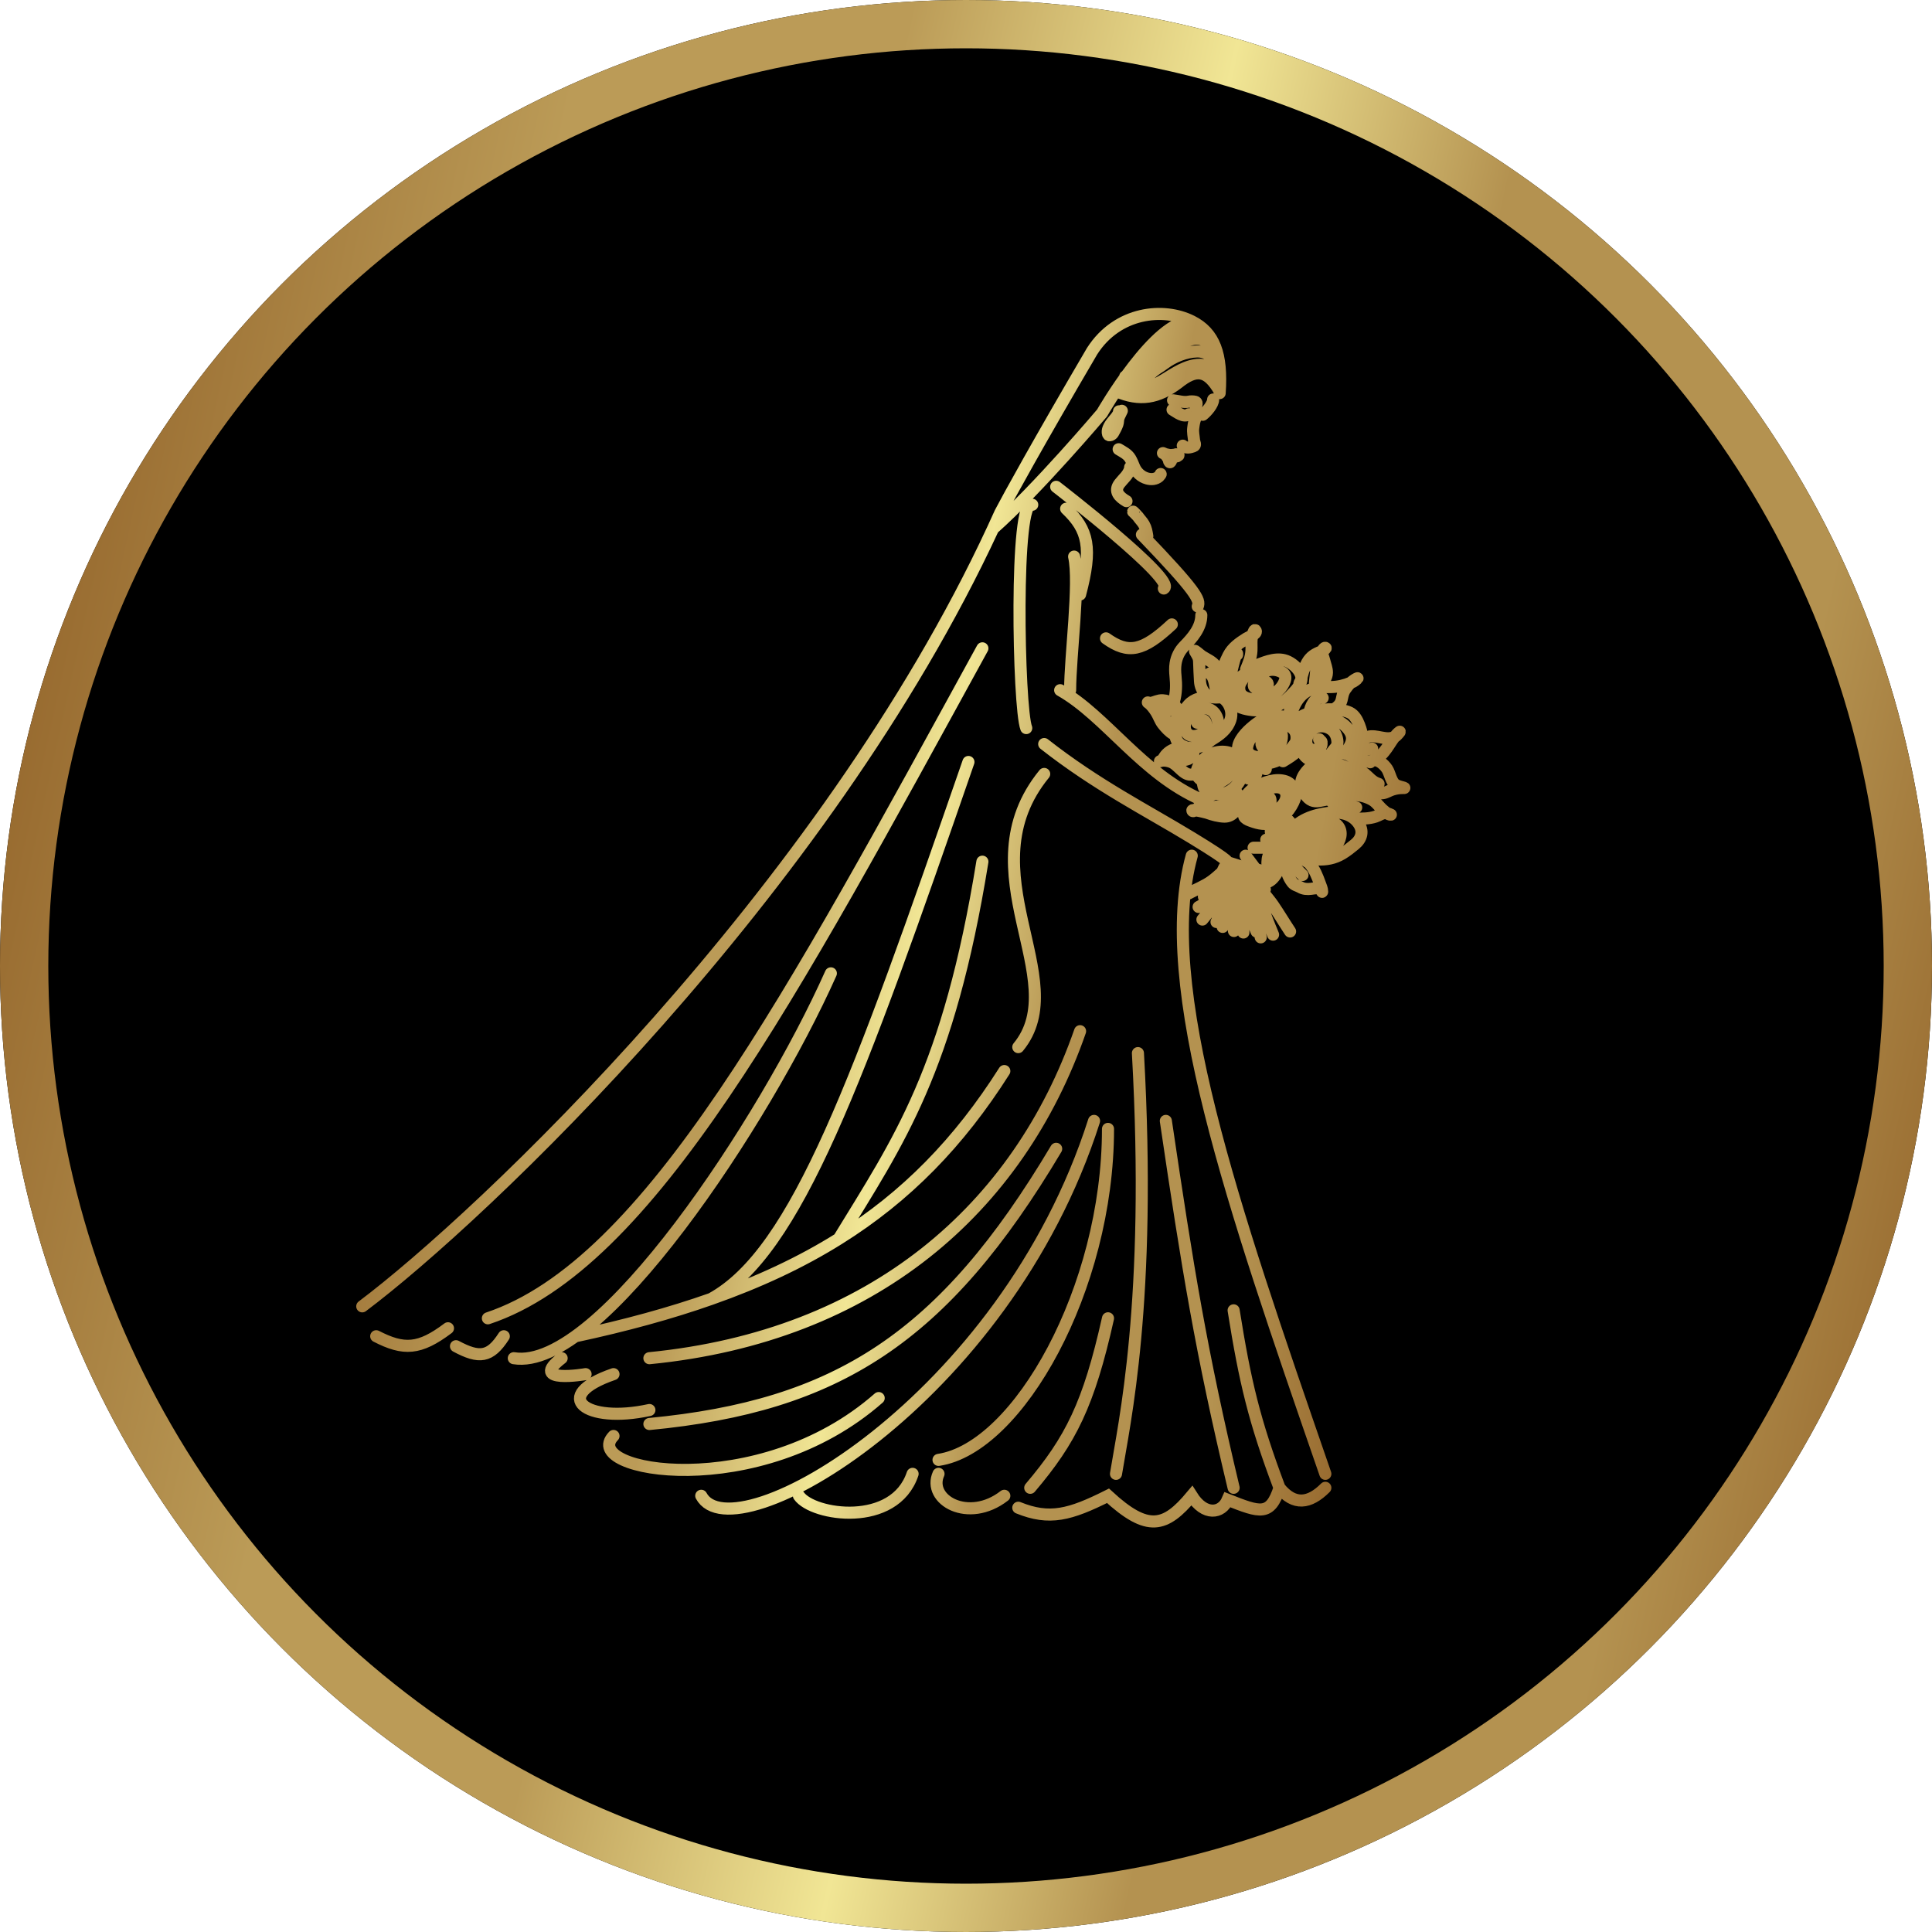 <svg width="80" height="80" viewBox="0 0 80 80" fill="none" xmlns="http://www.w3.org/2000/svg">
<g filter="url(#filter0_ii_404_2861)">
<circle cx="40" cy="40" r="40" fill="black"/>
</g>
<circle cx="40" cy="40" r="39" stroke="url(#paint0_linear_404_2861)" stroke-width="2"/>
<path d="M50.504 16.277C50.615 14.657 50.283 13.775 49.348 13.304M49.348 13.304C48.187 12.72 46.272 12.896 45.22 14.543C42.974 18.374 41.752 20.598 41.422 21.231C41.323 21.451 41.222 21.672 41.12 21.892M49.348 13.304C47.862 13.203 45.633 17.103 45.633 17.103C45.633 17.103 42.956 20.268 41.12 21.892M41.12 21.892C34.122 36.964 19.883 50.431 15 54.093M46.211 16.194C47.211 16.634 47.96 16.474 48.77 15.864C49.528 15.255 49.986 15.304 50.504 16.194M43.734 20.158C43.734 20.158 48.77 24.038 48.192 24.369M47.284 22.139C49.556 24.506 49.705 24.842 49.596 25.112M48.523 25.855C47.316 26.98 46.723 27.093 45.798 26.433M44.147 21.066C45.072 21.943 45.232 22.696 44.724 24.616M42.743 20.901C42 20.488 42.165 29.323 42.495 30.148M44.477 23.047C44.724 24.121 44.312 27.176 44.312 28.579M43.238 30.809C45.414 32.517 47.449 33.534 49.348 34.69C51.147 35.784 50.798 35.694 50.756 35.681M50.756 35.681C50.753 35.681 50.752 35.68 50.752 35.68M50.756 35.681L52.073 36.093L51.578 35.433M51.908 35.102H52.981M49.761 33.121C47.284 32.047 45.798 29.653 43.899 28.579M43.238 32.047C39.935 36.093 44.477 40.552 42.165 43.359M26.89 56.24C36.137 55.331 42.165 50.047 44.724 42.699M43.734 47.57C39.066 55.418 34.651 58.221 26.89 58.965M45.302 46.414C41.587 58.056 30.358 64.414 29.037 61.937M45.88 46.745C45.88 53.35 42.165 59.955 38.862 60.451M42.66 61.607C44.341 59.626 45.081 58.154 45.88 54.588M47.119 43.607C47.697 53.928 46.541 58.965 46.211 61.029M48.275 46.414C49.181 52.547 49.731 55.941 51.082 61.607M51.082 54.258C51.553 57.214 51.937 58.833 52.981 61.607M52.981 61.607C52.598 62.789 52.191 62.637 50.834 62.102C50.587 62.68 49.876 62.779 49.348 61.937C48.247 63.254 47.525 63.451 45.88 61.937C44.298 62.729 43.458 62.957 42.165 62.432M52.981 61.607C53.586 62.351 54.22 62.267 54.88 61.607M49.348 35.433C47.872 40.765 51.041 49.928 54.807 60.817L54.88 61.029M40.679 26.846C32.752 41.295 26.89 52.359 20.202 54.588M34.404 40.304C31.679 46.414 24.826 56.818 21.275 56.24M29.449 53.785C27.761 54.38 25.899 54.888 23.835 55.331M29.449 53.785C32.998 51.84 35.533 44.737 40.101 31.552M29.449 53.785C31.432 53.086 33.177 52.269 34.734 51.295M41.587 44.35C39.714 47.304 37.526 49.55 34.734 51.295M34.734 51.295C37.211 47.24 39.275 44.35 40.679 35.68M15.578 55.331C16.72 55.92 17.37 55.89 18.55 55.001M18.881 55.744C19.848 56.262 20.294 56.213 20.862 55.331M23.257 56.24C21.853 57.313 24.248 56.9 24.248 56.9M25.404 56.9C22.761 57.809 24.248 58.965 26.89 58.386M25.404 59.46C23.971 60.939 31.431 62.251 36.385 57.891M33.082 61.937C33.66 62.763 37.043 63.268 37.789 61.029M38.862 61.029C38.379 62.106 40.101 63.093 41.587 61.937M46.337 17.032C46.359 17.032 46.317 17.128 46.313 17.134C46.197 17.352 45.993 17.493 45.899 17.732C45.868 17.811 45.856 17.891 45.882 17.973C45.917 18.082 46.057 17.993 46.091 17.933C46.156 17.816 46.228 17.689 46.272 17.562C46.302 17.477 46.288 17.383 46.318 17.298C46.352 17.2 46.412 17.107 46.452 17.01M50.319 15.45C50.18 15.115 49.772 15.067 49.456 15.125C48.924 15.224 48.506 15.56 48.044 15.818C47.702 16.009 47.343 16.118 46.951 16.067C46.801 16.048 46.571 15.922 46.441 15.973M50.234 14.929C50.213 14.901 50.212 14.859 50.191 14.827C50.064 14.631 49.791 14.547 49.567 14.552C49.087 14.563 48.577 14.777 48.196 15.066C48.027 15.194 47.837 15.289 47.683 15.437C47.539 15.575 47.382 15.643 47.206 15.731C46.998 15.834 46.803 15.888 46.57 15.888M50.036 14.335C49.941 14.109 49.792 14.026 49.532 14.027C49.222 14.028 48.822 14.25 48.58 14.428C48.417 14.549 48.257 14.671 48.089 14.783C47.886 14.919 47.71 15.102 47.495 15.219C47.325 15.311 47.159 15.41 46.988 15.501C46.857 15.57 46.698 15.582 46.575 15.653M49.532 13.731C49.579 13.672 49.381 13.637 49.364 13.635C49.255 13.622 49.081 13.685 48.988 13.74C48.853 13.82 48.743 13.933 48.604 14.009C48.467 14.084 48.316 14.178 48.202 14.284C47.941 14.526 47.681 14.76 47.454 15.035C47.35 15.16 47.217 15.28 47.084 15.375C46.935 15.482 46.727 15.468 46.593 15.59M50.234 16.543C50.234 16.74 49.962 17.055 49.805 17.175M49.519 16.902C49.483 16.856 49.623 16.671 49.494 16.637C49.414 16.616 49.298 16.615 49.218 16.633C49.017 16.677 48.772 16.596 48.574 16.576M48.553 16.964C48.739 17.069 49.013 17.306 49.224 17.155M49.577 17.184C49.595 17.194 49.537 17.26 49.531 17.268C49.447 17.401 49.431 17.567 49.41 17.718C49.385 17.9 49.429 18.06 49.443 18.238C49.451 18.327 49.545 18.438 49.409 18.484C49.264 18.533 49.108 18.572 48.976 18.454M48.727 18.861C48.726 18.848 48.727 18.839 48.73 18.832M48.73 18.832C48.749 18.779 48.858 18.859 48.761 18.871M48.73 18.832C48.717 18.833 48.707 18.839 48.702 18.846M48.73 18.832C48.739 18.831 48.749 18.832 48.761 18.837C48.773 18.842 48.77 18.857 48.761 18.871M48.761 18.871C48.753 18.872 48.745 18.872 48.735 18.872C48.722 18.872 48.714 18.87 48.708 18.867M48.761 18.871C48.751 18.887 48.733 18.903 48.723 18.903C48.688 18.905 48.578 18.901 48.64 18.853C48.67 18.83 48.692 18.834 48.702 18.846M48.708 18.867C48.698 18.862 48.697 18.854 48.702 18.846M48.708 18.867C48.709 18.86 48.707 18.852 48.702 18.846M48.708 18.867C48.707 18.88 48.697 18.893 48.677 18.897M48.725 18.865C48.558 18.916 48.304 18.834 48.156 18.762M48.455 19.095L48.457 19.093M48.489 19.09C48.483 19.099 48.458 19.15 48.443 19.139C48.441 19.137 48.436 19.133 48.431 19.129M48.431 19.129C48.428 19.126 48.425 19.122 48.422 19.119M48.431 19.129C48.437 19.12 48.478 19.109 48.422 19.097C48.419 19.096 48.417 19.096 48.415 19.096M48.431 19.129C48.43 19.13 48.431 19.132 48.433 19.134C48.445 19.141 48.431 19.141 48.422 19.119M48.422 19.119C48.411 19.108 48.404 19.096 48.415 19.096M48.422 19.119C48.42 19.115 48.418 19.11 48.417 19.104C48.416 19.102 48.416 19.099 48.415 19.096M48.415 19.096C48.389 18.989 48.319 18.894 48.248 18.809M48.483 19.086C48.446 19.058 48.371 18.873 48.35 18.842M48.702 18.811C48.777 18.811 48.554 18.844 48.479 18.844C48.389 18.844 48.313 18.812 48.227 18.8M48.059 19.628C48.081 19.618 48.009 19.714 47.994 19.727C47.857 19.848 47.676 19.86 47.504 19.814C47.261 19.748 47.059 19.566 46.963 19.334C46.916 19.219 46.867 19.096 46.804 18.989C46.69 18.797 46.507 18.717 46.321 18.602M46.797 19.347C46.812 19.308 46.794 19.41 46.79 19.42C46.71 19.677 46.516 19.819 46.36 20.021C46.111 20.345 46.347 20.578 46.646 20.752M46.921 21.187C46.921 21.177 47.114 21.381 47.117 21.385C47.193 21.499 47.3 21.598 47.366 21.716C47.458 21.88 47.476 22.016 47.508 22.203M50.715 35.894C50.705 35.891 50.661 36.002 50.642 36.033M51.896 36.005C51.88 35.745 52.011 36.513 52.096 36.759M52.136 36.066C52.026 35.824 52.274 36.583 52.374 36.83M53.223 35.292C53.198 35.228 53.181 35.167 53.172 35.109C53.177 35.093 53.182 35.077 53.187 35.061M52.681 35.266C52.687 35.265 52.738 35.203 52.661 35.257C52.392 35.446 52.506 35.922 52.496 36.209C52.49 36.369 52.367 36.489 52.242 36.574C52.138 36.646 52.273 36.579 52.323 36.572C52.841 36.503 52.972 35.882 53.159 35.493M52.88 35.364C52.866 35.135 52.689 35.784 52.6 35.996M52.198 33.18C52.155 33.151 52.124 33.127 52.195 33.08C52.273 33.029 52.571 32.939 52.603 33.085C52.629 33.206 52.594 33.319 52.491 33.392C52.363 33.484 51.822 33.589 51.791 33.344C51.761 33.107 52.048 32.902 52.22 32.799C52.436 32.669 52.777 32.538 53.029 32.624C53.223 32.691 53.303 32.869 53.254 33.062C53.188 33.321 52.975 33.49 52.747 33.609C52.443 33.769 51.87 33.996 51.601 33.662C51.273 33.254 51.648 32.788 52.001 32.583C52.343 32.385 52.843 32.218 53.238 32.353C53.52 32.45 53.715 32.797 53.615 33.079C53.474 33.478 53.12 33.905 52.716 34.058C52.417 34.171 52.119 34.11 51.828 34.004C51.739 33.972 51.628 33.934 51.559 33.865C51.49 33.797 51.51 33.732 51.486 33.647M54.238 34.568C54.378 34.497 54.721 34.346 54.844 34.476C54.991 34.631 54.922 34.717 54.745 34.791C54.591 34.856 54.184 35.05 54.048 34.869C53.796 34.533 54.499 34.192 54.771 34.217C54.923 34.232 55.063 34.434 55.087 34.572C55.129 34.815 54.949 34.967 54.76 35.084C54.51 35.24 54.093 35.345 53.853 35.115C53.491 34.77 53.902 34.29 54.257 34.155C54.568 34.038 55.151 33.888 55.404 34.203C55.613 34.464 55.492 34.818 55.3 35.048C55.037 35.364 54.539 35.571 54.132 35.519C53.926 35.493 53.678 35.448 53.533 35.286C53.356 35.089 53.312 34.772 53.418 34.532C53.673 33.956 54.448 33.726 55.016 33.659C55.481 33.605 55.969 33.689 56.252 34.094C56.473 34.411 56.387 34.731 56.099 34.967C55.933 35.103 55.768 35.235 55.584 35.347C54.913 35.752 54.187 35.572 53.469 35.389M54.855 32.269C54.84 32.225 54.871 32.21 54.911 32.202C54.984 32.186 55.079 32.235 55.07 32.317C55.062 32.38 54.928 32.438 54.876 32.452C54.759 32.481 54.521 32.494 54.474 32.349C54.414 32.163 54.788 32.024 54.912 31.996C55.098 31.954 55.446 31.946 55.508 32.177C55.575 32.425 55.3 32.604 55.099 32.678C54.891 32.756 54.492 32.817 54.306 32.649C54.096 32.46 54.153 32.16 54.339 31.968C54.666 31.632 55.271 31.557 55.681 31.745C56.032 31.906 56.08 32.32 55.874 32.606C55.657 32.906 55.24 33.06 54.885 33.118C54.687 33.15 54.515 33.223 54.32 33.144C54.134 33.068 53.973 32.816 53.909 32.63C53.754 32.18 54.206 31.819 54.499 31.55C54.797 31.276 55.459 31.067 55.842 31.256C56.163 31.415 56.336 31.708 56.332 32.067C56.331 32.195 56.298 32.336 56.274 32.462C56.174 32.981 55.596 33.063 55.161 33.219M52.429 30.87C52.449 30.775 52.664 30.664 52.736 30.71C52.917 30.825 52.605 31.065 52.466 31.037C52.256 30.995 52.173 30.795 52.277 30.619C52.402 30.41 52.635 30.227 52.894 30.25C53.168 30.274 53.081 30.642 53.015 30.808C52.906 31.079 52.667 31.283 52.382 31.338C52.06 31.399 51.541 31.321 51.656 30.866C51.753 30.486 52.103 30.168 52.472 30.043C52.946 29.883 53.776 29.962 53.68 30.648C53.663 30.773 53.55 30.878 53.482 30.978C53.4 31.101 53.321 31.235 53.198 31.321C52.876 31.547 52.515 31.643 52.124 31.64C51.704 31.637 51.159 31.387 51.276 30.878C51.354 30.539 51.72 30.202 51.985 29.998C52.232 29.808 52.489 29.695 52.8 29.666C53.219 29.627 53.536 29.752 53.837 30.031C53.965 30.149 54.083 30.266 54.063 30.454C54.004 30.986 53.539 31.273 53.126 31.522M49.57 29.927C49.674 29.799 49.894 29.745 49.937 29.962C50.034 30.459 49.143 30.735 49.064 30.148C49.008 29.73 49.469 29.31 49.873 29.324C50.392 29.341 50.558 29.94 50.366 30.355C50.316 30.462 50.239 30.561 50.146 30.647M50.146 30.647C49.851 30.917 49.386 31.058 49.039 30.918C48.281 30.613 48.857 29.593 49.214 29.19C49.452 28.921 49.789 28.878 50.125 28.84C50.42 28.807 50.64 28.834 50.825 29.087C50.972 29.286 51.032 29.564 50.951 29.805C50.81 30.219 50.495 30.434 50.146 30.647ZM50.146 30.647C50.106 30.671 50.067 30.695 50.027 30.72M50.342 31.852C50.345 31.824 50.369 31.803 50.392 31.792C50.526 31.728 50.589 31.828 50.589 31.947C50.591 32.163 49.782 32.212 50.035 31.69C50.208 31.334 50.785 31.287 50.985 31.657C51.199 32.054 50.521 32.477 50.198 32.461C49.999 32.452 49.756 32.352 49.625 32.195C49.414 31.943 49.704 31.564 49.887 31.396C50.217 31.093 50.837 31.01 51.191 31.331C51.654 31.75 51.459 32.386 50.984 32.72C50.836 32.823 50.674 32.867 50.496 32.871C50.371 32.874 50.256 32.825 50.135 32.802C49.861 32.749 49.847 32.649 49.797 32.383M52.146 28.225C52.177 28.225 52.214 28.198 52.25 28.195C52.413 28.183 52.559 28.262 52.476 28.45C52.401 28.621 52.102 28.559 51.978 28.484C51.763 28.355 52.162 27.977 52.25 27.898C52.488 27.686 52.844 27.689 53.112 27.854C53.357 28.004 53.143 28.363 53.017 28.502C52.767 28.778 52.415 28.974 52.035 28.967C51.703 28.96 51.282 28.877 51.315 28.449C51.328 28.272 51.472 28.119 51.562 27.976C51.593 27.927 51.624 27.881 51.657 27.84M51.657 27.84C51.764 27.701 51.887 27.6 52.069 27.531C52.468 27.38 52.922 27.197 53.336 27.395C53.573 27.51 53.822 27.739 53.883 28.003C53.954 28.305 53.647 28.593 53.46 28.788C53.224 29.035 52.899 29.259 52.565 29.344C52.229 29.43 51.962 29.436 51.626 29.368C51.313 29.305 50.901 29.125 50.924 28.732C50.94 28.455 51.188 28.178 51.394 28.017C51.48 27.95 51.567 27.891 51.657 27.84ZM51.657 27.84C51.975 27.658 52.318 27.581 52.699 27.611M54.631 30.614C54.584 30.621 54.719 30.674 54.723 30.721C54.735 30.841 54.707 30.95 54.59 31.003C54.227 31.166 54.01 30.855 54.12 30.528C54.269 30.08 54.778 29.936 55.15 30.223C55.301 30.34 55.374 30.539 55.381 30.724C55.388 30.928 55.265 30.985 55.151 31.149M54.382 31.464C54.104 31.481 53.955 31.244 53.874 31.01M54.026 30.024C54.147 29.928 54.348 29.866 54.502 29.831C54.951 29.73 55.413 29.752 55.751 30.106C55.921 30.285 56.039 30.489 55.958 30.741C55.903 30.912 55.787 31.099 55.628 31.185M53.579 29.835C53.559 29.835 53.572 29.847 53.584 29.847C53.647 29.847 53.789 29.718 53.836 29.693C54.295 29.44 54.879 29.322 55.401 29.388C55.606 29.414 55.864 29.45 56.021 29.597C56.181 29.746 56.265 29.965 56.332 30.167C56.424 30.448 56.381 30.578 56.226 30.835C56.137 30.983 56.047 31.116 56.003 31.284M51.797 31.947C51.805 31.885 51.928 31.833 51.976 31.852C52.076 31.891 52.025 32.062 51.982 32.123C51.76 32.435 51.352 32.114 51.565 31.802C51.728 31.564 52.308 31.535 52.413 31.847M52.9 34.271C52.9 34.25 52.92 34.241 52.939 34.234C53.043 34.196 53.116 34.223 53.118 34.344C53.122 34.503 52.865 34.7 52.708 34.602C52.518 34.482 52.678 34.109 52.813 34.009C52.931 33.922 53.177 33.89 53.312 33.953C53.615 34.094 53.35 34.668 53.124 34.793C52.932 34.9 52.575 34.962 52.433 34.771M53.526 29.449C53.5 29.429 53.533 29.37 53.541 29.348C53.674 29.013 53.875 28.735 54.207 28.575C54.494 28.436 54.818 28.456 55.129 28.449C55.417 28.442 55.673 28.38 55.931 28.272M55.931 28.272C55.969 28.256 56.006 28.239 56.044 28.222C56.074 28.207 56.304 28.032 56.173 28.1C56.083 28.147 56.003 28.205 55.931 28.272ZM55.931 28.272C55.844 28.353 55.768 28.447 55.699 28.549C55.645 28.627 55.605 28.741 55.587 28.834C55.546 29.054 55.51 29.171 55.318 29.312M53.415 29.406C53.407 29.416 53.409 29.457 53.407 29.47C53.4 29.515 53.37 29.699 53.404 29.694M53.849 28.268C53.823 28.281 53.863 28.213 53.868 28.185C53.912 27.911 53.992 27.671 54.129 27.431C54.271 27.183 54.455 27.075 54.716 26.977C54.719 26.976 54.736 26.966 54.76 26.952M54.76 26.952C54.822 26.913 54.925 26.842 54.886 26.826C54.838 26.806 54.772 26.907 54.762 26.942C54.761 26.945 54.76 26.948 54.76 26.952ZM54.76 26.952C54.725 27.09 54.803 27.214 54.833 27.345C54.871 27.508 54.948 27.685 54.945 27.853C54.942 28.066 54.817 28.197 54.681 28.345M53.836 28.253C53.776 28.253 53.799 28.58 53.807 28.63M50.668 28.778C50.62 28.785 50.617 28.87 50.554 28.874C50.361 28.886 50.084 28.908 49.934 28.757C49.784 28.605 49.7 28.416 49.689 28.2C49.675 27.931 49.658 27.658 49.652 27.389C49.648 27.216 49.567 27.118 49.486 26.975C49.428 26.872 49.679 27.112 49.779 27.176C49.991 27.311 50.187 27.379 50.346 27.583C50.447 27.712 50.545 27.852 50.619 27.999C50.727 28.213 50.673 28.491 50.665 28.721M50.633 27.963C50.599 27.692 50.748 27.381 50.866 27.144C51.029 26.818 51.323 26.62 51.623 26.43C51.663 26.404 51.772 26.36 51.863 26.306M51.863 26.306C51.952 26.253 52.025 26.19 51.999 26.125C51.957 26.019 51.9 26.171 51.863 26.306ZM51.863 26.306C51.842 26.382 51.828 26.453 51.826 26.47C51.813 26.629 51.828 26.785 51.82 26.944C51.805 27.229 51.706 27.449 51.599 27.715M56.235 30.962C56.211 30.957 56.234 30.914 56.239 30.905C56.336 30.741 56.462 30.561 56.65 30.508C56.996 30.41 57.413 30.689 57.749 30.509M57.749 30.509C57.769 30.499 57.787 30.487 57.806 30.474C57.836 30.452 58.002 30.265 57.951 30.304C57.882 30.357 57.812 30.431 57.749 30.509ZM57.749 30.509C57.702 30.568 57.658 30.629 57.622 30.684C57.482 30.895 57.374 31.082 57.19 31.263C56.931 31.517 56.718 31.559 56.357 31.542M56.735 31.563C56.974 31.335 57.302 31.634 57.437 31.839C57.557 32.021 57.602 32.396 57.807 32.508C57.911 32.565 58.013 32.577 58.122 32.613C58.191 32.635 58.126 32.63 58.094 32.63C57.934 32.63 57.795 32.651 57.643 32.701C57.515 32.743 57.401 32.824 57.266 32.843C56.794 32.911 56.509 32.519 56.202 32.219M55.539 33.396C55.413 33.144 55.827 32.967 56.014 32.938C56.268 32.898 56.558 32.984 56.782 33.1C56.995 33.21 57.102 33.404 57.279 33.551C57.313 33.579 57.368 33.629 57.427 33.67M57.427 33.67C57.484 33.709 57.545 33.74 57.593 33.734C57.599 33.733 57.485 33.686 57.427 33.67ZM57.427 33.67C57.415 33.666 57.406 33.664 57.4 33.664C57.239 33.658 57.109 33.763 56.964 33.812C56.685 33.906 56.417 33.897 56.123 33.899M53.438 35.502C53.438 35.298 54.139 35.655 54.223 35.752C54.437 36.001 54.547 36.291 54.658 36.596C54.696 36.699 54.748 36.812 54.748 36.923C54.748 36.958 54.718 36.856 54.691 36.834C54.584 36.746 54.419 36.788 54.292 36.804C54.14 36.823 53.975 36.816 53.839 36.736C53.725 36.669 53.601 36.657 53.514 36.547C53.327 36.31 53.253 36.021 53.195 35.732M53.469 35.544C53.448 35.545 53.459 35.551 53.462 35.565C53.531 35.851 53.729 36.023 53.934 36.232M55.541 33.432C55.566 33.323 56.123 33.431 56.158 33.435M56.351 32.032C56.372 31.993 56.465 32.002 56.493 32.025C56.697 32.196 56.822 32.379 57.084 32.458M56.317 31.222C56.303 31.052 56.727 31.014 56.817 30.997M54.769 28.899C54.428 28.847 54.258 29.265 54.216 29.53M54.531 27.563C54.531 27.331 54.483 28.025 54.449 28.255M51.226 27.11C51.246 26.787 50.987 27.72 50.95 28.042M50.091 27.89C50.102 27.89 50.108 27.895 50.117 27.902C50.304 28.053 50.32 28.478 50.374 28.684M49.416 31.204C49.388 31.162 49.417 31.144 49.356 31.144C49.151 31.145 48.984 30.973 48.765 30.992C48.55 31.011 48.33 31.165 48.215 31.344C48.181 31.397 48.145 31.473 48.086 31.503M48.086 31.503C48.081 31.506 48.076 31.508 48.071 31.51C48.067 31.512 48.011 31.527 48.038 31.517C48.053 31.511 48.069 31.507 48.086 31.503ZM48.086 31.503C48.23 31.473 48.427 31.516 48.544 31.577C48.743 31.681 48.886 31.889 49.077 32.008C49.322 32.16 49.567 32.029 49.809 31.932M48.603 31.246V31.247M48.615 31.288C48.868 31.551 49.148 31.509 49.41 31.302M49.744 25.471C49.744 25.985 49.381 26.406 49.035 26.758C48.843 26.953 48.722 27.199 48.679 27.469C48.651 27.645 48.658 27.828 48.676 28.004C48.712 28.36 48.708 28.685 48.614 29.034M48.8 29.572C48.794 29.552 48.804 29.53 48.804 29.509C48.804 29.394 48.676 29.225 48.589 29.158C48.464 29.063 48.305 29.004 48.146 28.996C47.959 28.986 47.82 29.077 47.645 29.111C47.595 29.121 47.495 29.066 47.537 29.093C47.667 29.177 47.792 29.352 47.875 29.481C47.979 29.644 48.033 29.834 48.152 29.985C48.26 30.122 48.428 30.312 48.582 30.391M48.652 29.854C48.657 29.85 48.612 29.808 48.601 29.789C48.549 29.701 48.413 29.651 48.335 29.587C48.191 29.47 48.096 29.363 47.91 29.331M50.806 35.965C50.802 35.961 50.8 35.96 50.8 35.968C50.796 36.1 50.746 36.207 50.692 36.332C50.57 36.612 50.396 36.853 50.188 37.076C50.022 37.255 49.856 37.45 49.632 37.555M51.018 36.002C51.008 35.997 50.91 36.348 50.909 36.352C50.806 36.695 50.688 37.031 50.603 37.378C50.547 37.604 50.489 37.829 50.424 38.052C50.411 38.096 50.4 38.141 50.373 38.178M51.395 36.066C51.35 36.19 51.242 36.613 51.227 36.739C51.194 37.017 51.171 37.297 51.135 37.574C51.091 37.908 51.062 38.213 51.095 38.55M51.66 36.135C51.615 36.075 51.706 36.332 51.706 36.407C51.704 36.76 51.682 37.121 51.718 37.473C51.757 37.868 51.869 38.217 52.033 38.576M52.061 36.25C51.999 36.295 52.072 36.493 52.077 36.537C52.115 36.818 52.144 37.091 52.223 37.365C52.354 37.822 52.532 38.264 52.715 38.702M50.692 36.064C50.661 36.066 50.643 36.081 50.621 36.101C50.478 36.231 50.334 36.362 50.178 36.477C49.886 36.691 49.528 36.825 49.212 36.998M50.813 36.135C50.782 36.149 50.766 36.185 50.744 36.209C50.45 36.534 50.077 36.748 49.851 37.129M50.79 36.369C50.745 36.317 50.72 36.488 50.694 36.552C50.587 36.825 50.485 37.095 50.332 37.346C50.171 37.607 49.984 37.841 49.789 38.077M51.165 36.005C51.165 36.583 50.743 37.815 50.628 38.381M51.436 36.135C51.481 36.513 51.455 38.234 51.487 38.613M51.825 36.209C52.094 36.857 52.03 38.14 52.204 38.814M51.969 36.425C51.967 36.373 52.027 36.513 52.029 36.517C52.195 36.872 52.507 37.171 52.725 37.494C52.965 37.847 53.184 38.215 53.42 38.57M50.426 32.876C50.426 32.786 50.012 32.99 49.964 33.029C49.797 33.161 49.715 33.337 49.576 33.489C49.564 33.502 49.532 33.529 49.497 33.552M49.497 33.552C49.443 33.587 49.38 33.612 49.373 33.557C49.371 33.54 49.423 33.541 49.497 33.552ZM49.497 33.552C49.669 33.575 49.961 33.648 49.998 33.662C50.202 33.738 50.487 33.812 50.704 33.815C51.026 33.819 51.215 33.53 51.363 33.29M51.203 32.822C51.262 32.829 51.165 32.934 51.135 32.985C50.999 33.212 50.863 33.278 50.619 33.347C50.425 33.401 50.224 33.41 50.031 33.463" stroke="url(#paint1_linear_404_2861)" stroke-width="0.5" stroke-linecap="round"/>
<defs>
<filter id="filter0_ii_404_2861" x="-3" y="-4" width="86" height="88" filterUnits="userSpaceOnUse" color-interpolation-filters="sRGB">
<feFlood flood-opacity="0" result="BackgroundImageFix"/>
<feBlend mode="normal" in="SourceGraphic" in2="BackgroundImageFix" result="shape"/>
<feColorMatrix in="SourceAlpha" type="matrix" values="0 0 0 0 0 0 0 0 0 0 0 0 0 0 0 0 0 0 127 0" result="hardAlpha"/>
<feOffset dx="-3" dy="6"/>
<feGaussianBlur stdDeviation="2"/>
<feComposite in2="hardAlpha" operator="arithmetic" k2="-1" k3="1"/>
<feColorMatrix type="matrix" values="0 0 0 0 1 0 0 0 0 0.992 0 0 0 0 0.886 0 0 0 0.44 0"/>
<feBlend mode="normal" in2="shape" result="effect1_innerShadow_404_2861"/>
<feColorMatrix in="SourceAlpha" type="matrix" values="0 0 0 0 0 0 0 0 0 0 0 0 0 0 0 0 0 0 127 0" result="hardAlpha"/>
<feOffset dx="3" dy="-6"/>
<feGaussianBlur stdDeviation="2"/>
<feComposite in2="hardAlpha" operator="arithmetic" k2="-1" k3="1"/>
<feColorMatrix type="matrix" values="0 0 0 0 0.657 0 0 0 0 0.625 0 0 0 0 0.586 0 0 0 0.25 0"/>
<feBlend mode="normal" in2="effect1_innerShadow_404_2861" result="effect2_innerShadow_404_2861"/>
</filter>
<linearGradient id="paint0_linear_404_2861" x1="3.321" y1="7.959" x2="87.713" y2="26.644" gradientUnits="userSpaceOnUse">
<stop stop-color="#93642A"/>
<stop offset="0.22" stop-color="#BB9B57"/>
<stop offset="0.37" stop-color="#BB9B57"/>
<stop offset="0.526" stop-color="#F1E695"/>
<stop offset="0.667" stop-color="#B49250"/>
<stop offset="0.859" stop-color="#B49250"/>
<stop offset="1" stop-color="#93642A"/>
</linearGradient>
<linearGradient id="paint1_linear_404_2861" x1="16.791" y1="17.974" x2="62.862" y2="26.778" gradientUnits="userSpaceOnUse">
<stop stop-color="#93642A"/>
<stop offset="0.22" stop-color="#BB9B57"/>
<stop offset="0.37" stop-color="#BB9B57"/>
<stop offset="0.526" stop-color="#F1E695"/>
<stop offset="0.667" stop-color="#B49250"/>
<stop offset="0.859" stop-color="#B49250"/>
<stop offset="1" stop-color="#93642A"/>
</linearGradient>
</defs>
</svg>

